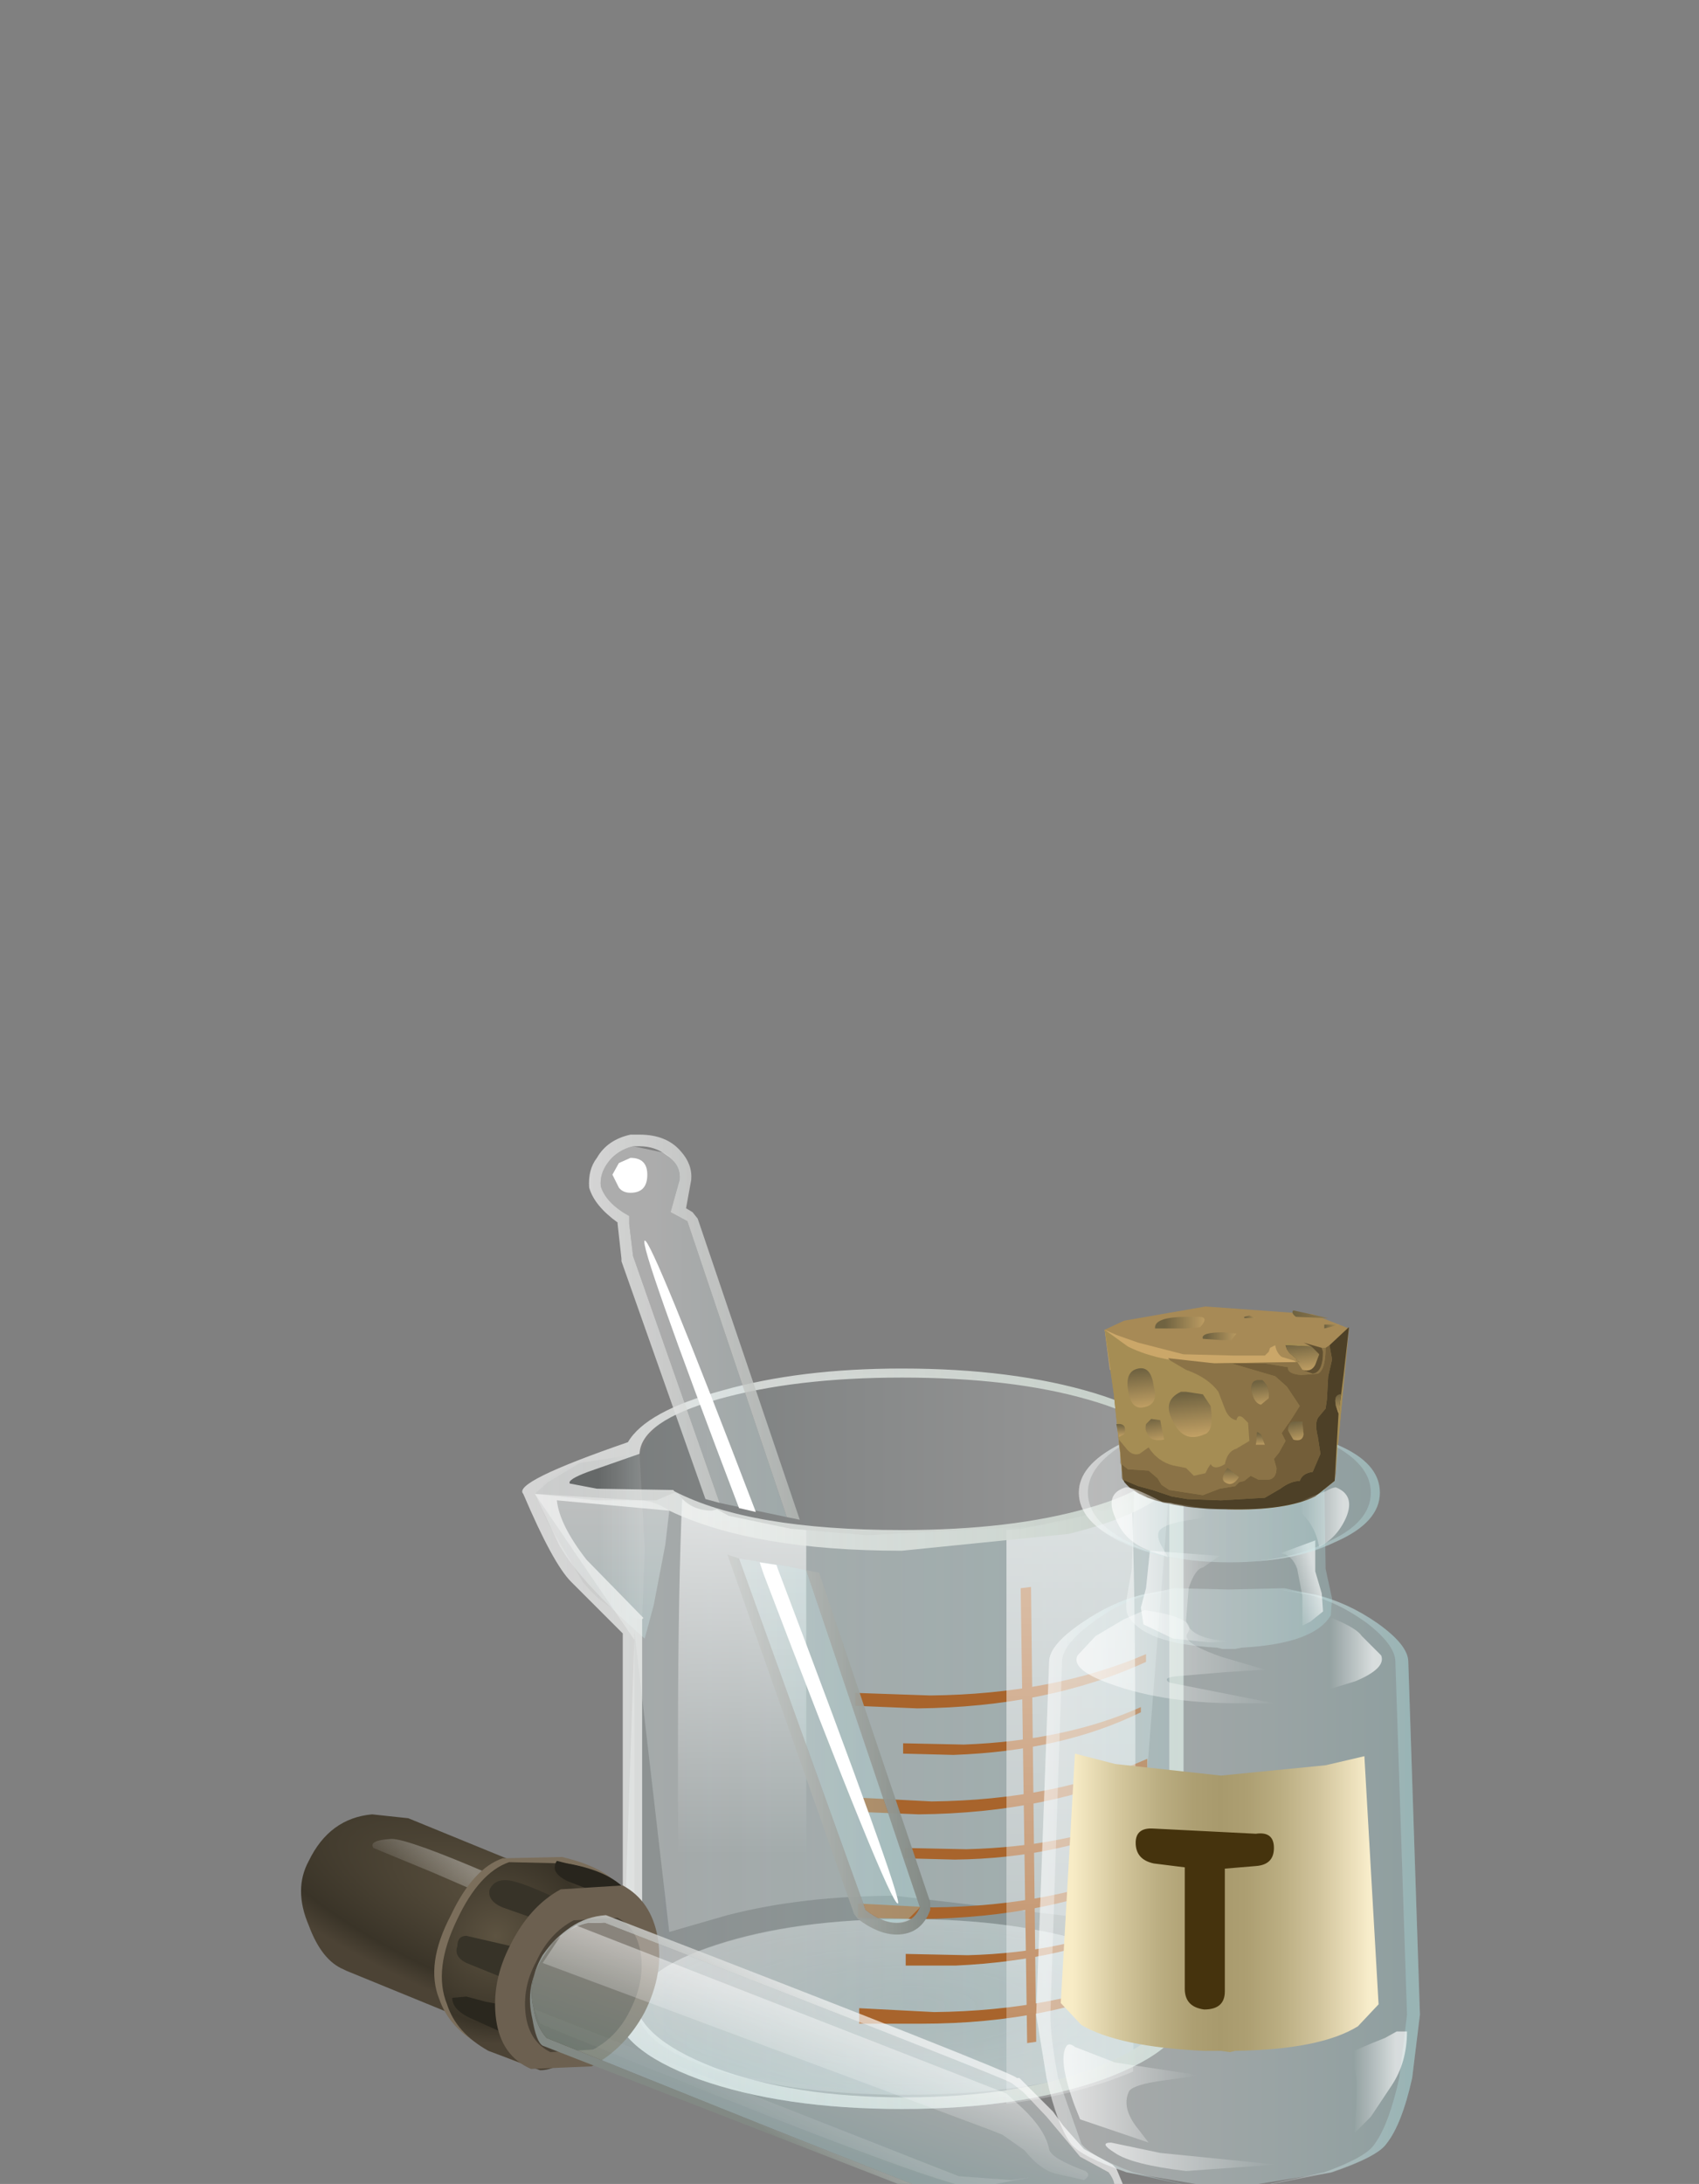 <?xml version="1.0" encoding="UTF-8" standalone="no"?>
<svg xmlns:xlink="http://www.w3.org/1999/xlink" height="84.5px" width="65.75px" xmlns="http://www.w3.org/2000/svg">
  <rect width="100%" height="100%" fill="#808080" stroke="none"/>
  <g transform="matrix(1.0, 0.0, 0.0, 1.0, 0.0, 0.0)">
    <use height="41.8" transform="matrix(1.0, 0.0, 0.0, 1.0, 11.65, 43.9)" width="43.3" xlink:href="#shape0"/>
  </g>
  <defs>
    <g id="shape0" transform="matrix(1.0, 0.0, 0.0, 1.0, -11.65, -43.9)">
      <path d="M24.75 56.25 L24.95 59.95 24.85 62.65 Q23.55 62.45 22.55 61.2 L21.25 59.0 20.7 57.8 21.2 57.35 22.45 56.6 24.75 56.25" fill="url(#gradient0)" fill-rule="evenodd" stroke="none"/>
      <path d="M45.7 76.5 L45.65 78.05 45.35 78.05 45.45 77.65 Q45.45 76.25 42.4 75.25 39.35 74.25 35.05 74.25 30.85 74.25 27.75 75.25 24.75 76.2 24.65 77.6 L23.8 77.6 24.55 76.2 24.55 63.1 25.9 74.75 28.15 74.1 Q31.05 73.35 34.65 73.35 L41.45 74.15 43.9 74.85 45.25 57.6 45.7 76.5" fill="url(#gradient1)" fill-rule="evenodd" stroke="none"/>
      <path d="M45.45 77.65 Q45.45 79.05 42.4 80.1 39.35 81.05 35.05 81.05 30.75 81.05 27.7 80.1 24.65 79.1 24.65 77.65 24.65 76.25 27.7 75.25 30.75 74.25 35.05 74.25 39.35 74.25 42.4 75.25 45.45 76.25 45.45 77.65" fill="url(#gradient2)" fill-rule="evenodd" stroke="none"/>
      <path d="M20.7 57.8 L21.1 57.35 Q21.7 56.85 22.45 56.6 L24.75 56.25 25.55 54.95 Q27.1 53.65 30.7 53.3 34.65 52.95 38.95 53.5 42.75 54.0 44.1 54.75 45.15 55.3 45.55 56.9 L45.7 58.45 45.7 76.5 45.65 78.05 Q44.85 79.2 43.45 79.9 40.4 81.5 35.0 81.15 L27.2 80.15 25.3 79.15 24.55 78.4 24.3 78.05 24.05 77.4 Q23.8 76.7 24.1 76.65 L24.55 76.65 24.55 63.1 Q22.8 61.25 22.0 60.05 L20.7 57.8" fill="url(#gradient3)" fill-rule="evenodd" stroke="none"/>
      <path d="M24.55 63.45 L20.7 57.8 23.05 58.05 25.4 58.05 26.1 57.75 26.25 57.8 Q26.75 58.45 27.55 58.45 L27.75 58.4 28.2 58.65 30.6 59.15 33.55 59.4 40.15 59.05 Q44.1 58.45 45.35 56.4 L45.8 56.4 45.8 76.95 45.95 77.6 Q45.95 79.25 42.7 80.45 39.45 81.6 34.9 81.6 30.3 81.6 27.05 80.45 23.8 79.25 23.8 77.6 23.8 77.25 24.1 76.7 L24.55 63.45" fill="url(#gradient4)" fill-rule="evenodd" stroke="none"/>
      <path d="M39.9 61.4 L40.1 79.0 39.75 79.05 39.5 61.45 39.9 61.4" fill="#a8642c" fill-rule="evenodd" stroke="none"/>
      <path d="M44.35 64.0 L44.35 64.3 Q40.55 66.05 35.5 66.1 L33.1 66.0 33.1 65.5 36.0 65.6 Q40.75 65.55 44.35 64.0" fill="#a8642c" fill-rule="evenodd" stroke="none"/>
      <path d="M44.4 68.05 L44.4 68.4 Q40.6 70.15 35.55 70.2 L33.15 70.1 33.15 69.55 36.05 69.7 Q40.8 69.65 44.4 68.05" fill="#a8642c" fill-rule="evenodd" stroke="none"/>
      <path d="M37.3 67.5 Q41.25 67.35 44.15 66.05 L44.15 66.25 Q41.1 67.75 36.9 67.9 L34.95 67.85 34.95 67.45 37.3 67.5" fill="#a8642c" fill-rule="evenodd" stroke="none"/>
      <path d="M44.45 72.15 L44.45 72.45 Q40.65 74.2 35.6 74.25 L33.2 74.2 33.2 73.65 36.1 73.8 Q40.85 73.75 44.45 72.15" fill="#a8642c" fill-rule="evenodd" stroke="none"/>
      <path d="M44.2 70.4 Q41.05 71.9 36.95 71.95 L35.0 71.9 35.0 71.5 37.4 71.55 Q41.3 71.45 44.2 70.2 L44.2 70.4" fill="#a8642c" fill-rule="evenodd" stroke="none"/>
      <path d="M44.5 76.25 L44.5 76.5 Q40.75 78.3 35.65 78.3 L33.25 78.3 33.25 77.7 36.15 77.85 Q40.85 77.8 44.5 76.25" fill="#a8642c" fill-rule="evenodd" stroke="none"/>
      <path d="M44.25 74.4 Q41.25 75.85 37.0 76.05 L35.05 76.05 35.05 75.6 37.45 75.65 Q41.3 75.55 44.25 74.2 L44.25 74.4" fill="#a8642c" fill-rule="evenodd" stroke="none"/>
      <path d="M26.4 58.0 Q26.85 58.45 27.55 58.45 L27.75 58.4 28.2 58.65 30.6 59.15 31.2 59.2 31.2 81.4 Q28.4 81.05 26.35 80.15 26.1 64.65 26.4 58.0" fill="url(#gradient5)" fill-rule="evenodd" stroke="none"/>
      <path d="M43.8 58.0 Q44.05 64.75 43.85 80.15 41.75 81.05 38.95 81.4 L38.95 59.2 39.55 59.15 41.95 58.65 42.4 58.4 42.6 58.45 Q43.25 58.45 43.8 58.0" fill="url(#gradient6)" fill-rule="evenodd" stroke="none"/>
      <path d="M25.9 58.45 L25.75 59.75 25.3 62.1 24.95 63.4 Q22.45 61.2 21.65 59.8 L20.7 57.8 24.75 58.05 Q25.3 58.05 25.9 58.45" fill="url(#gradient7)" fill-rule="evenodd" stroke="none"/>
      <path d="M24.1 63.2 L22.1 61.2 Q21.4 60.5 20.25 57.8 19.8 57.35 24.3 55.8 25.0 54.6 27.95 53.8 30.95 52.95 34.9 52.95 39.2 52.95 42.35 53.9 45.45 54.85 45.75 56.25 L45.8 56.25 45.8 76.9 45.95 77.6 Q45.95 79.25 42.7 80.45 39.45 81.6 34.9 81.6 30.3 81.6 27.05 80.45 23.8 79.25 23.8 77.6 23.8 77.2 24.1 76.65 L24.1 63.2 M24.9 62.6 L24.85 62.65 24.85 76.3 Q24.55 76.7 24.55 77.2 24.55 78.8 27.65 80.0 30.7 81.15 35.0 81.15 39.35 81.15 42.4 80.0 45.45 78.8 45.45 77.2 L45.25 76.5 45.25 57.6 Q44.2 58.65 41.35 59.35 L34.9 60.0 Q29.15 60.0 25.9 58.45 L21.55 58.05 Q21.65 59.0 22.7 60.35 L24.9 62.6 M26.05 57.65 L26.1 57.7 Q29.0 59.2 34.9 59.2 39.15 59.2 42.1 58.35 45.1 57.5 45.1 56.25 45.1 55.0 42.1 54.15 39.15 53.3 34.9 53.3 30.75 53.3 27.75 54.15 24.8 55.0 24.75 56.25 L22.75 56.95 Q21.95 57.25 22.05 57.4 L23.1 57.6 26.05 57.65" fill="url(#gradient8)" fill-rule="evenodd" stroke="none"/>
      <path d="M26.3 45.65 L25.95 46.9 26.6 47.25 30.45 58.7 27.85 58.15 24.5 48.6 24.35 47.35 24.35 47.05 Q23.45 46.55 23.25 45.9 23.2 45.4 23.55 44.95 23.9 44.5 24.5 44.35 L25.7 44.6 Q26.35 45.0 26.3 45.65" fill="url(#gradient9)" fill-rule="evenodd" stroke="none"/>
      <path d="M30.45 60.6 L31.2 60.75 35.6 73.8 35.15 74.25 Q34.5 74.65 33.5 73.9 L28.6 60.3 30.45 60.6" fill="url(#gradient10)" fill-rule="evenodd" stroke="none"/>
      <path d="M24.4 43.9 L24.75 43.9 Q25.8 43.9 26.35 44.55 26.8 45.05 26.75 45.65 L26.55 46.75 26.8 46.9 27.0 47.15 30.95 58.8 30.45 58.7 26.6 47.25 25.95 46.9 26.3 45.65 Q26.35 45.05 25.8 44.7 25.35 44.35 24.75 44.35 L24.5 44.35 Q23.9 44.5 23.55 44.95 23.2 45.4 23.25 45.9 23.45 46.55 24.35 47.05 L24.35 47.35 24.5 48.6 27.85 58.15 27.3 58.0 24.05 48.8 24.05 48.7 23.9 47.35 23.9 47.3 Q23.0 46.65 22.8 45.95 22.75 45.25 23.1 44.8 23.5 44.1 24.4 43.9" fill="url(#gradient11)" fill-rule="evenodd" stroke="none"/>
      <path d="M28.15 60.15 L28.6 60.3 33.5 73.9 Q34.15 74.4 34.7 74.4 35.35 74.4 35.6 73.8 L31.2 60.75 31.7 60.85 36.0 73.6 36.0 73.9 Q35.65 74.85 34.7 74.85 34.0 74.85 33.2 74.25 L33.05 74.05 28.15 60.15" fill="url(#gradient12)" fill-rule="evenodd" stroke="none"/>
      <path d="M25.05 45.45 Q25.05 46.15 24.4 46.15 24.1 46.15 23.95 45.95 L23.7 45.45 23.95 45.0 24.4 44.8 Q25.05 44.8 25.05 45.45" fill="#ffffff" fill-rule="evenodd" stroke="none"/>
      <path d="M29.25 58.5 L28.6 58.35 Q24.7 48.1 24.95 48.0 25.2 47.9 29.25 58.5" fill="#ffffff" fill-rule="evenodd" stroke="none"/>
      <path d="M30.05 60.55 L30.1 60.7 Q34.95 73.5 34.75 73.65 34.45 73.75 29.55 60.9 L29.4 60.45 30.05 60.55" fill="#ffffff" fill-rule="evenodd" stroke="none"/>
      <path d="M49.7 61.45 L50.9 61.7 Q52.15 62.0 53.3 62.8 54.5 63.65 54.5 64.3 L54.95 77.95 54.65 80.4 Q54.25 82.2 53.65 82.95 53.3 83.45 51.5 84.05 L47.45 84.7 43.6 84.05 Q41.85 83.45 41.45 82.95 40.9 82.2 40.5 80.4 L40.1 77.95 40.6 64.3 Q40.6 63.65 41.85 62.8 43.0 62.0 44.2 61.7 L45.45 61.45 47.55 61.5 49.7 61.45" fill="url(#gradient13)" fill-rule="evenodd" stroke="none"/>
      <path d="M44.2 61.7 L45.55 61.5 44.45 61.7 Q43.3 62.0 42.25 62.8 41.1 63.65 41.1 64.3 L40.65 77.95 Q40.65 78.85 40.95 80.4 L41.85 82.95 Q42.25 83.45 43.85 84.05 L46.15 84.6 43.6 84.05 Q41.85 83.45 41.45 82.95 40.9 82.2 40.5 80.4 L40.1 77.95 40.6 64.3 Q40.6 63.65 41.85 62.8 43.0 62.0 44.2 61.7" fill="url(#gradient14)" fill-rule="evenodd" stroke="none"/>
      <path d="M54.0 64.3 Q54.0 63.65 52.9 62.8 51.8 62.0 50.65 61.7 L49.55 61.5 50.9 61.7 Q52.15 62.0 53.3 62.8 54.5 63.65 54.5 64.3 L54.95 77.95 54.65 80.4 Q54.25 82.2 53.65 82.95 53.3 83.45 51.55 84.05 L48.45 84.65 51.25 84.05 Q52.9 83.45 53.2 82.95 53.75 82.2 54.15 80.4 L54.45 77.95 54.0 64.3" fill="url(#gradient15)" fill-rule="evenodd" stroke="none"/>
      <path d="M43.5 62.65 L44.3 62.3 Q46.4 62.6 45.95 63.2 45.7 63.55 47.25 64.1 L48.95 64.6 47.4 64.7 45.6 64.85 Q44.95 64.9 45.25 65.1 L49.3 65.9 47.85 65.9 Q44.85 65.9 42.7 65.05 41.45 64.55 41.7 64.05 L42.4 63.3 43.5 62.65" fill="url(#gradient16)" fill-rule="evenodd" stroke="none"/>
      <path d="M44.9 83.3 L49.4 83.75 45.9 84.0 Q43.8 83.75 43.15 83.3 42.5 82.9 43.0 82.9 L44.9 83.3" fill="url(#gradient17)" fill-rule="evenodd" stroke="none"/>
      <path d="M51.3 68.3 L52.8 67.95 53.35 77.55 52.55 78.4 Q51.1 79.3 47.8 79.35 L47.6 79.4 47.25 79.35 46.6 79.35 Q43.3 79.2 41.85 78.35 L41.05 77.5 41.6 67.85 43.15 68.25 47.25 68.7 51.3 68.3" fill="url(#gradient18)" fill-rule="evenodd" stroke="none"/>
      <path d="M52.7 63.3 L53.45 64.05 Q53.65 64.55 52.45 65.05 L51.15 65.45 Q51.45 64.7 51.15 63.8 50.85 62.95 50.05 62.5 L50.85 62.3 51.65 62.65 Q52.5 63.0 52.7 63.3" fill="url(#gradient19)" fill-rule="evenodd" stroke="none"/>
      <path d="M41.25 79.2 Q41.35 79.0 41.6 79.2 L43.15 79.8 46.45 80.3 45.0 80.5 Q43.9 80.65 43.7 80.9 43.4 81.5 43.95 82.25 L44.45 82.9 41.8 82.0 41.6 81.5 Q40.95 79.75 41.25 79.2" fill="url(#gradient20)" fill-rule="evenodd" stroke="none"/>
      <path d="M54.05 78.6 L54.45 78.6 Q54.45 79.8 53.85 80.7 L53.05 81.9 52.5 82.45 52.4 82.55 52.45 82.15 52.5 81.2 52.5 80.5 52.45 80.1 52.1 79.95 50.85 79.95 52.4 79.35 53.1 79.05 53.6 78.85 54.05 78.6" fill="url(#gradient21)" fill-rule="evenodd" stroke="none"/>
      <path d="M43.9 57.15 Q43.9 56.7 44.85 56.35 L47.25 56.0 47.55 56.05 47.85 56.0 50.3 56.35 Q51.25 56.7 51.25 57.15 L51.3 60.7 51.55 61.85 51.5 62.5 Q50.85 63.6 48.05 63.75 L47.8 63.8 47.3 63.8 47.1 63.75 Q44.25 63.6 43.65 62.5 43.55 62.3 43.6 61.85 L43.8 60.7 43.9 57.15" fill="url(#gradient22)" fill-rule="evenodd" stroke="none"/>
      <path d="M47.2 60.2 L46.55 60.65 Q46.25 60.7 46.0 61.45 L45.9 62.7 Q46.05 63.45 47.7 63.5 L46.85 63.55 45.4 63.4 44.25 62.85 44.15 62.2 44.35 61.45 44.5 60.0 47.2 60.2" fill="url(#gradient23)" fill-rule="evenodd" stroke="none"/>
      <path d="M50.9 59.6 L50.9 60.8 51.15 61.65 51.2 62.35 50.7 62.75 50.4 62.9 50.4 61.75 50.2 60.7 Q50.0 60.15 49.55 60.1 L50.9 59.6" fill="url(#gradient24)" fill-rule="evenodd" stroke="none"/>
      <path d="M52.2 51.4 L51.65 57.3 50.9 57.9 Q49.75 58.45 47.55 58.4 L44.15 57.8 43.45 57.25 43.1 53.9 42.75 51.45 43.5 51.1 46.65 50.55 50.8 50.85 52.2 51.4" fill="#a78a56" fill-rule="evenodd" stroke="none"/>
      <path d="M42.75 51.45 L43.2 51.65 44.05 51.95 45.8 52.4 47.8 52.45 48.95 52.45 49.1 52.3 49.15 52.15 49.35 52.05 Q49.4 52.35 49.6 52.5 L50.1 52.65 50.4 52.95 49.5 53.55 46.8 53.8 44.1 53.55 42.95 53.0 42.75 51.45" fill="#cba769" fill-rule="evenodd" stroke="none"/>
      <path d="M46.4 50.95 Q46.8 50.95 46.45 51.35 L45.9 51.4 44.7 51.4 Q44.65 50.95 45.95 50.95 L46.4 50.95" fill="url(#gradient25)" fill-rule="evenodd" stroke="none"/>
      <path d="M46.55 51.8 Q46.45 51.55 47.35 51.55 L47.85 51.6 47.65 51.85 47.25 51.85 46.55 51.8" fill="url(#gradient26)" fill-rule="evenodd" stroke="none"/>
      <path d="M48.15 50.95 L48.35 50.9 48.6 51.0 48.15 51.0 48.15 50.95" fill="url(#gradient27)" fill-rule="evenodd" stroke="none"/>
      <path d="M50.15 50.95 Q49.95 50.8 50.05 50.7 L51.4 51.0 51.3 51.0 50.15 50.95" fill="url(#gradient28)" fill-rule="evenodd" stroke="none"/>
      <path d="M51.25 51.4 L51.25 51.25 51.85 51.25 51.25 51.4" fill="url(#gradient29)" fill-rule="evenodd" stroke="none"/>
      <path d="M43.45 57.25 L43.1 53.9 42.75 51.45 43.65 52.1 Q44.95 52.75 47.0 52.75 L50.3 52.7 49.95 52.4 Q49.65 52.1 49.8 51.95 L51.25 52.15 Q51.95 51.95 52.2 51.35 L52.2 51.4 51.65 57.3 50.9 57.9 Q49.75 58.45 47.55 58.4 L44.15 57.8 43.45 57.25" fill="#a58d54" fill-rule="evenodd" stroke="none"/>
      <path d="M47.5 56.8 Q47.2 57.2 47.4 57.35 47.7 57.55 47.95 57.15 L47.7 56.95 47.5 56.8 M48.6 55.9 L48.95 55.9 48.8 55.5 48.65 55.4 48.6 55.9 M48.65 53.4 Q48.35 53.45 48.45 53.9 48.55 54.3 48.8 54.35 L49.1 54.1 Q49.15 53.65 48.85 53.4 L48.65 53.4 M44.8 57.2 L44.45 56.9 43.65 56.85 43.4 56.65 43.3 55.7 43.55 56.0 Q43.8 56.35 44.1 56.25 L44.45 56.0 Q44.8 56.55 45.4 56.7 L45.9 56.8 46.2 57.1 46.65 57.0 46.75 56.8 46.85 56.65 Q47.0 56.9 47.4 56.65 47.5 56.15 47.85 56.05 L48.35 55.75 48.3 55.05 48.1 54.85 Q47.9 54.7 47.85 54.95 47.55 54.9 47.4 54.5 L47.15 53.85 Q46.75 53.3 45.9 53.0 L45.3 52.65 45.2 52.55 47.0 52.75 50.2 52.7 50.4 53.0 50.8 53.15 Q51.2 53.1 51.2 52.3 L51.15 52.15 51.3 52.15 Q51.3 53.0 51.0 53.15 L50.35 53.2 Q49.8 53.15 49.85 52.9 L48.95 52.75 47.65 52.75 49.35 53.25 49.8 53.65 50.3 54.4 49.95 54.95 49.6 55.45 49.75 55.75 49.5 56.2 49.3 56.45 49.4 56.8 Q49.4 57.2 49.1 57.25 L48.7 57.25 48.4 57.1 48.15 57.3 47.95 57.35 47.8 57.5 47.2 57.6 46.55 57.85 45.25 57.65 44.95 57.45 44.8 57.2" fill="#8b7347" fill-rule="evenodd" stroke="none"/>
      <path d="M51.05 52.4 L50.75 52.1 50.45 51.95 51.15 52.15 51.2 52.3 Q51.2 53.1 50.8 53.15 L50.4 53.0 Q50.75 53.1 50.9 52.8 L51.05 52.4" fill="#615031" fill-rule="evenodd" stroke="none"/>
      <path d="M49.85 55.35 L50.05 55.7 Q50.4 55.8 50.45 55.5 L50.4 55.0 50.1 55.0 Q49.85 55.0 49.85 55.35 M43.45 57.25 L43.4 56.65 43.65 56.85 44.45 56.9 44.8 57.2 44.95 57.45 45.25 57.65 46.55 57.85 47.2 57.6 47.8 57.5 47.95 57.35 48.15 57.3 48.4 57.1 48.7 57.25 49.1 57.25 Q49.4 57.2 49.4 56.8 L49.3 56.45 49.5 56.2 49.75 55.75 49.6 55.45 49.95 54.95 50.3 54.4 49.8 53.65 49.35 53.25 47.65 52.75 48.95 52.75 49.85 52.9 Q49.8 53.15 50.35 53.2 L51.0 53.15 Q51.3 53.0 51.3 52.15 L51.45 52.05 51.55 52.6 51.4 53.25 51.35 54.15 51.3 54.5 51.05 54.8 Q50.85 55.0 51.0 55.6 L51.1 56.25 50.8 56.95 Q50.4 57.0 50.3 57.3 49.95 57.3 49.55 57.6 L48.95 57.95 47.25 58.05 45.95 58.0 45.35 57.9 44.6 57.65 44.05 57.5 43.45 57.25" fill="#735e39" fill-rule="evenodd" stroke="none"/>
      <path d="M52.2 51.35 L52.2 51.4 52.0 53.15 51.9 53.95 Q51.6 53.95 51.7 54.4 L51.8 54.7 51.65 57.3 50.9 57.9 Q49.75 58.45 47.55 58.4 44.15 58.35 43.45 57.25 L44.05 57.5 44.6 57.65 45.35 57.9 45.95 58.0 47.25 58.05 48.95 57.95 49.55 57.6 Q49.95 57.3 50.3 57.3 50.4 57.0 50.8 56.95 L51.1 56.25 51.0 55.6 Q50.85 55.0 51.05 54.8 L51.3 54.5 51.35 54.15 51.4 53.25 51.55 52.6 51.45 52.05 52.2 51.35" fill="#4d4027" fill-rule="evenodd" stroke="none"/>
      <path d="M44.25 54.45 Q43.75 54.55 43.65 53.75 43.55 53.05 44.05 52.95 44.55 52.85 44.65 53.65 44.85 54.35 44.25 54.45" fill="url(#gradient30)" fill-rule="evenodd" stroke="none"/>
      <path d="M46.6 55.5 Q45.8 55.85 45.4 55.0 44.95 54.2 45.7 53.85 L45.9 53.85 46.55 53.95 46.85 54.4 Q47.0 55.4 46.6 55.5" fill="url(#gradient31)" fill-rule="evenodd" stroke="none"/>
      <path d="M44.4 55.45 Q44.3 55.35 44.35 55.1 L44.55 54.9 44.9 54.95 45.05 55.7 Q44.5 55.8 44.4 55.45" fill="url(#gradient32)" fill-rule="evenodd" stroke="none"/>
      <path d="M43.2 55.1 Q43.65 55.05 43.5 55.5 L43.3 55.6 43.2 55.1" fill="url(#gradient33)" fill-rule="evenodd" stroke="none"/>
      <path d="M48.8 54.35 Q48.55 54.3 48.45 53.9 48.35 53.45 48.65 53.4 L48.85 53.4 Q49.15 53.65 49.1 54.1 L48.8 54.35" fill="#705c39" fill-rule="evenodd" stroke="none"/>
      <path d="M48.8 54.35 Q48.55 54.3 48.45 53.9 48.35 53.45 48.65 53.4 L48.85 53.4 Q49.15 53.65 49.1 54.1 L48.8 54.35" fill="url(#gradient34)" fill-rule="evenodd" stroke="none"/>
      <path d="M48.8 55.5 L48.95 55.9 48.6 55.9 48.65 55.4 48.8 55.5" fill="#705c39" fill-rule="evenodd" stroke="none"/>
      <path d="M48.8 55.5 L48.95 55.9 48.6 55.9 48.65 55.4 48.8 55.5" fill="url(#gradient35)" fill-rule="evenodd" stroke="none"/>
      <path d="M47.7 56.95 L47.95 57.15 Q47.7 57.55 47.4 57.35 47.2 57.2 47.5 56.8 L47.7 56.95" fill="#705c39" fill-rule="evenodd" stroke="none"/>
      <path d="M47.7 56.95 L47.95 57.15 Q47.7 57.55 47.4 57.35 47.2 57.2 47.5 56.8 L47.7 56.95" fill="url(#gradient36)" fill-rule="evenodd" stroke="none"/>
      <path d="M50.1 55.0 L50.4 55.0 50.45 55.5 Q50.4 55.8 50.05 55.7 L49.85 55.35 Q49.85 55.0 50.1 55.0" fill="#615031" fill-rule="evenodd" stroke="none"/>
      <path d="M50.1 55.0 L50.4 55.0 50.45 55.5 Q50.4 55.8 50.05 55.7 L49.85 55.35 Q49.85 55.0 50.1 55.0" fill="url(#gradient37)" fill-rule="evenodd" stroke="none"/>
      <path d="M51.7 54.4 Q51.6 53.95 51.9 53.95 L51.8 54.7 51.7 54.4" fill="#4d4027" fill-rule="evenodd" stroke="none"/>
      <path d="M51.7 54.4 Q51.6 53.95 51.9 53.95 L51.8 54.7 51.7 54.4" fill="url(#gradient38)" fill-rule="evenodd" stroke="none"/>
      <path d="M51.05 52.4 L50.9 52.8 Q50.75 53.1 50.4 53.0 L50.2 52.7 50.3 52.7 50.2 52.65 50.15 52.6 50.2 52.6 49.9 52.35 49.8 52.2 49.75 52.05 50.75 52.1 51.05 52.4" fill="#615031" fill-rule="evenodd" stroke="none"/>
      <path d="M51.05 52.4 L50.9 52.8 Q50.75 53.1 50.4 53.0 L50.2 52.7 50.3 52.7 50.2 52.65 50.15 52.6 50.2 52.6 49.9 52.35 49.8 52.2 49.75 52.05 50.75 52.1 51.05 52.4" fill="url(#gradient39)" fill-rule="evenodd" stroke="none"/>
      <path d="M43.3 55.9 L43.35 56.2 43.35 56.6 43.4 56.7 43.4 57.2 43.45 57.25 43.5 57.3 43.5 57.35 43.75 57.6 43.8 57.6 43.95 57.7 44.1 57.8 44.15 57.8 44.35 57.9 44.4 57.95 44.6 58.0 44.7 58.05 44.95 58.1 45.0 58.15 45.3 58.15 45.45 58.2 45.75 58.25 45.9 58.3 46.2 58.35 46.35 58.35 46.8 58.4 47.55 58.4 Q49.75 58.45 50.9 57.9 L51.65 57.3 51.7 57.0 51.75 55.9 Q53.4 56.6 53.4 57.75 53.4 58.9 51.7 59.65 49.95 60.45 47.6 60.45 45.15 60.45 43.45 59.65 41.75 58.9 41.75 57.75 41.75 56.7 43.3 55.9" fill="url(#gradient40)" fill-rule="evenodd" stroke="none"/>
      <path d="M51.75 56.0 L51.75 55.9 Q53.4 56.6 53.4 57.75 53.4 58.9 51.7 59.65 50.4 60.3 48.65 60.4 50.2 60.25 51.4 59.65 53.05 58.9 53.05 57.75 53.05 56.75 51.75 56.0" fill="url(#gradient41)" fill-rule="evenodd" stroke="none"/>
      <path d="M43.3 55.9 L43.3 56.0 Q42.1 56.8 42.1 57.75 42.1 58.85 43.65 59.65 44.55 60.15 45.8 60.35 44.4 60.15 43.35 59.65 41.75 58.85 41.75 57.75 41.75 56.7 43.3 55.9" fill="url(#gradient42)" fill-rule="evenodd" stroke="none"/>
      <path d="M46.9 58.4 L46.95 58.65 45.8 58.85 Q45.0 59.0 44.85 59.25 44.75 59.5 45.0 59.9 L45.2 60.25 44.5 60.0 Q43.5 59.65 43.15 58.7 42.75 57.8 43.55 57.55 43.8 57.5 44.95 58.1 L46.9 58.4" fill="url(#gradient43)" fill-rule="evenodd" stroke="none"/>
      <path d="M51.7 57.55 Q52.45 57.85 52.1 58.7 51.75 59.5 51.05 59.85 50.85 58.75 49.9 58.2 L50.25 58.1 51.3 57.7 Q51.55 57.55 51.7 57.55" fill="url(#gradient44)" fill-rule="evenodd" stroke="none"/>
      <path d="M49.3 71.5 Q49.3 72.15 48.6 72.2 L47.4 72.3 47.4 77.05 Q47.4 77.75 46.6 77.75 45.85 77.65 45.85 76.95 L45.85 72.25 44.65 72.1 Q43.95 71.95 43.95 71.3 43.95 70.7 44.65 70.75 L48.6 70.95 Q49.3 70.85 49.3 71.5" fill="#45330d" fill-rule="evenodd" stroke="none"/>
      <path d="M22.4 73.05 L23.15 74.0 Q23.75 75.25 22.95 76.9 22.35 78.25 21.15 78.7 L20.0 78.95 13.4 76.25 13.3 76.2 Q12.45 75.85 11.95 74.5 11.35 73.1 11.95 72.0 12.75 70.35 14.4 70.2 L15.8 70.35 22.4 73.05" fill="url(#gradient45)" fill-rule="evenodd" stroke="none"/>
      <path d="M19.05 72.55 L18.55 73.2 18.25 73.1 16.75 72.45 14.45 71.5 Q14.25 71.2 15.15 71.15 15.8 71.15 19.05 72.55" fill="url(#gradient46)" fill-rule="evenodd" stroke="none"/>
      <path d="M17.45 74.1 Q18.3 72.3 19.45 71.9 L21.75 71.85 Q24.95 72.6 24.3 74.9 L22.25 78.65 Q21.6 79.95 20.65 79.95 20.1 79.9 18.65 79.15 17.4 78.5 17.0 77.35 16.45 76.0 17.45 74.1" fill="#7b6e5b" fill-rule="evenodd" stroke="none"/>
      <path d="M17.7 74.25 Q18.55 72.45 19.7 72.05 L21.95 72.1 Q25.15 72.75 24.5 75.1 L22.5 78.8 Q21.85 80.1 20.9 80.1 L18.9 79.35 Q17.65 78.65 17.3 77.55 16.75 76.2 17.7 74.25" fill="url(#gradient47)" fill-rule="evenodd" stroke="none"/>
      <path d="M19.35 78.6 L18.35 78.15 Q17.5 77.8 17.5 77.3 L18.05 77.25 18.8 77.45 19.6 77.6 19.95 78.85 19.65 78.8 19.35 78.6" fill="#2a271e" fill-rule="evenodd" stroke="none"/>
      <path d="M18.05 75.95 Q17.55 75.7 17.7 75.3 17.7 74.9 18.05 74.9 L20.0 75.35 19.9 76.7 18.05 75.95" fill="#373328" fill-rule="evenodd" stroke="none"/>
      <path d="M21.85 73.6 L21.15 74.4 19.45 73.8 Q18.85 73.55 18.95 73.1 19.15 72.7 19.65 72.75 20.2 72.8 21.85 73.6" fill="#373328" fill-rule="evenodd" stroke="none"/>
      <path d="M21.95 72.1 Q23.4 72.35 24.1 73.0 L23.7 73.45 22.0 72.8 Q21.25 72.45 21.55 72.0 L21.95 72.1" fill="#28251d" fill-rule="evenodd" stroke="none"/>
      <path d="M19.75 75.25 Q20.5 73.75 21.7 73.1 L24.1 72.95 Q25.2 73.55 25.45 74.95 25.7 76.35 24.95 77.85 24.2 79.25 22.9 79.95 L20.55 80.05 Q19.4 79.55 19.2 78.15 19.0 76.7 19.75 75.25" fill="#6c6050" fill-rule="evenodd" stroke="none"/>
      <path d="M20.75 75.9 Q21.25 74.8 22.2 74.3 L23.9 74.2 Q24.65 74.6 24.8 75.6 24.95 76.65 24.4 77.75 23.9 78.8 22.95 79.3 L21.3 79.4 Q20.5 79.0 20.35 78.0 20.2 76.9 20.75 75.9" fill="#4a4236" fill-rule="evenodd" stroke="none"/>
      <path d="M39.6 80.95 L40.5 81.9 41.8 83.45 42.9 84.05 Q43.2 84.45 43.1 84.7 L43.25 84.75 43.2 84.95 42.5 85.35 41.25 85.0 39.3 85.25 37.95 85.35 37.4 85.25 Q37.1 85.3 21.15 78.85 20.75 78.4 20.65 77.7 20.4 76.7 21.0 75.65 22.0 74.15 23.4 74.4 39.0 80.45 39.15 80.6 L39.6 80.95" fill="url(#gradient48)" fill-rule="evenodd" stroke="none"/>
      <path d="M39.35 80.4 L39.45 80.4 40.75 81.7 41.15 82.25 41.95 83.15 43.05 83.75 43.2 83.9 43.45 84.5 43.5 84.85 43.45 85.05 42.65 85.7 42.6 85.7 42.4 85.65 41.25 85.3 40.35 85.4 39.35 85.55 37.55 85.6 37.45 85.55 21.0 79.15 Q20.75 79.0 20.6 78.1 20.3 76.85 21.0 75.75 21.95 74.2 23.45 74.1 39.25 80.2 39.35 80.4 M40.5 81.9 L39.6 80.95 39.15 80.6 Q39.0 80.45 23.4 74.4 L22.75 74.4 Q21.8 74.6 21.0 75.65 20.4 76.7 20.65 77.7 20.75 78.4 21.15 78.85 37.1 85.3 37.4 85.25 L37.95 85.35 39.3 85.25 40.3 85.1 41.25 85.0 42.5 85.35 43.2 84.95 43.25 84.75 43.1 84.7 Q43.2 84.45 42.9 84.05 L41.8 83.45 40.5 81.9" fill="url(#gradient49)" fill-rule="evenodd" stroke="none"/>
      <path d="M38.95 81.0 L39.55 81.55 Q40.45 82.4 40.6 83.15 40.65 83.5 42.0 84.0 42.25 84.15 41.95 84.35 L40.85 84.1 Q40.25 83.95 39.65 83.2 L38.8 82.6 38.3 82.4 21.0 75.95 21.7 74.9 22.3 74.5 38.95 81.0" fill="url(#gradient50)" fill-rule="evenodd" stroke="none"/>
      <path d="M37.75 84.65 Q36.45 84.7 20.9 78.3 L20.7 77.75 37.1 84.2 39.15 84.35 39.85 84.25 37.75 84.65" fill="url(#gradient51)" fill-rule="evenodd" stroke="none"/>
    </g>
    <linearGradient gradientTransform="matrix(0.003, 0.0, 0.0, -0.003, 22.8, 59.45)" gradientUnits="userSpaceOnUse" id="gradient0" spreadMethod="pad" x1="-819.2" x2="819.2">
      <stop offset="0.569" stop-color="#000000" stop-opacity="0.2"/>
      <stop offset="1.0" stop-color="#ffffff" stop-opacity="0.2"/>
    </linearGradient>
    <linearGradient gradientTransform="matrix(0.013, 0.0, 0.0, -0.013, 34.75, 67.8)" gradientUnits="userSpaceOnUse" id="gradient1" spreadMethod="pad" x1="-819.2" x2="819.2">
      <stop offset="0.325" stop-color="#000000" stop-opacity="0.349"/>
      <stop offset="0.894" stop-color="#000000" stop-opacity="0.349"/>
    </linearGradient>
    <radialGradient cx="0" cy="0" gradientTransform="matrix(0.013, 0.0, 0.0, -0.004, 35.05, 77.65)" gradientUnits="userSpaceOnUse" id="gradient2" r="819.2" spreadMethod="pad">
      <stop offset="0.0" stop-color="#c7ebed" stop-opacity="0.227"/>
      <stop offset="1.0" stop-color="#ffffff" stop-opacity="0.298"/>
    </radialGradient>
    <linearGradient gradientTransform="matrix(0.013, 0.0, 0.0, -0.013, 34.7, 67.2)" gradientUnits="userSpaceOnUse" id="gradient3" spreadMethod="pad" x1="-819.2" x2="819.2">
      <stop offset="0.0" stop-color="#627475" stop-opacity="0.2"/>
      <stop offset="1.0" stop-color="#ffffff" stop-opacity="0.2"/>
    </linearGradient>
    <linearGradient gradientTransform="matrix(0.015, 0.0, 0.0, -0.015, 33.35, 69.0)" gradientUnits="userSpaceOnUse" id="gradient4" spreadMethod="pad" x1="-819.2" x2="819.2">
      <stop offset="0.0" stop-color="#ffffff" stop-opacity="0.349"/>
      <stop offset="1.0" stop-color="#abd9db" stop-opacity="0.349"/>
    </linearGradient>
    <linearGradient gradientTransform="matrix(0.0, 0.008, 0.008, 0.0, 28.7, 65.2)" gradientUnits="userSpaceOnUse" id="gradient5" spreadMethod="pad" x1="-819.2" x2="819.2">
      <stop offset="0.0" stop-color="#ffffff" stop-opacity="0.639"/>
      <stop offset="1.0" stop-color="#ffffff" stop-opacity="0.0"/>
    </linearGradient>
    <linearGradient gradientTransform="matrix(0.0, 0.023, 0.023, 0.0, 41.45, 76.25)" gradientUnits="userSpaceOnUse" id="gradient6" spreadMethod="pad" x1="-819.2" x2="819.2">
      <stop offset="0.0" stop-color="#ffffff" stop-opacity="0.639"/>
      <stop offset="1.0" stop-color="#ffffff" stop-opacity="0.0"/>
    </linearGradient>
    <linearGradient gradientTransform="matrix(0.0, 0.005, 0.005, 0.0, 23.3, 62.15)" gradientUnits="userSpaceOnUse" id="gradient7" spreadMethod="pad" x1="-819.2" x2="819.2">
      <stop offset="0.0" stop-color="#ffffff" stop-opacity="0.349"/>
      <stop offset="1.0" stop-color="#abd9db" stop-opacity="0.349"/>
    </linearGradient>
    <linearGradient gradientTransform="matrix(0.016, 0.0, 0.0, -0.016, 33.1, 67.3)" gradientUnits="userSpaceOnUse" id="gradient8" spreadMethod="pad" x1="-819.2" x2="819.2">
      <stop offset="0.0" stop-color="#ffffff" stop-opacity="0.659"/>
      <stop offset="1.0" stop-color="#c3cec6"/>
    </linearGradient>
    <linearGradient gradientTransform="matrix(0.006, 0.0, 0.0, -0.006, 30.15, 51.5)" gradientUnits="userSpaceOnUse" id="gradient9" spreadMethod="pad" x1="-819.2" x2="819.2">
      <stop offset="0.0" stop-color="#ffffff" stop-opacity="0.349"/>
      <stop offset="1.0" stop-color="#abd9db" stop-opacity="0.349"/>
    </linearGradient>
    <linearGradient gradientTransform="matrix(0.006, 0.0, 0.0, -0.006, 30.15, 67.35)" gradientUnits="userSpaceOnUse" id="gradient10" spreadMethod="pad" x1="-819.2" x2="819.2">
      <stop offset="0.0" stop-color="#ffffff" stop-opacity="0.349"/>
      <stop offset="1.0" stop-color="#abd9db" stop-opacity="0.349"/>
    </linearGradient>
    <linearGradient gradientTransform="matrix(0.008, 0.0, 0.0, -0.008, 29.45, 51.3)" gradientUnits="userSpaceOnUse" id="gradient11" spreadMethod="pad" x1="-819.2" x2="819.2">
      <stop offset="0.0" stop-color="#ffffff" stop-opacity="0.659"/>
      <stop offset="1.0" stop-color="#828984"/>
    </linearGradient>
    <linearGradient gradientTransform="matrix(0.008, 0.0, 0.0, -0.008, 29.45, 67.5)" gradientUnits="userSpaceOnUse" id="gradient12" spreadMethod="pad" x1="-819.2" x2="819.2">
      <stop offset="0.0" stop-color="#ffffff" stop-opacity="0.659"/>
      <stop offset="1.0" stop-color="#828984"/>
    </linearGradient>
    <linearGradient gradientTransform="matrix(0.009, 0.0, 0.0, -0.009, 47.4, 73.05)" gradientUnits="userSpaceOnUse" id="gradient13" spreadMethod="pad" x1="-819.2" x2="819.2">
      <stop offset="0.0" stop-color="#ffffff" stop-opacity="0.349"/>
      <stop offset="1.0" stop-color="#abd9db" stop-opacity="0.349"/>
    </linearGradient>
    <linearGradient gradientTransform="matrix(0.004, 0.0, 0.0, -0.004, 43.8, 73.05)" gradientUnits="userSpaceOnUse" id="gradient14" spreadMethod="pad" x1="-819.2" x2="819.2">
      <stop offset="0.0" stop-color="#ffffff" stop-opacity="0.349"/>
      <stop offset="1.0" stop-color="#abd9db" stop-opacity="0.349"/>
    </linearGradient>
    <linearGradient gradientTransform="matrix(0.004, 0.0, 0.0, -0.004, 51.3, 73.05)" gradientUnits="userSpaceOnUse" id="gradient15" spreadMethod="pad" x1="-819.2" x2="819.2">
      <stop offset="0.0" stop-color="#ffffff" stop-opacity="0.349"/>
      <stop offset="1.0" stop-color="#abd9db" stop-opacity="0.349"/>
    </linearGradient>
    <linearGradient gradientTransform="matrix(0.005, 0.0, 0.0, -0.005, 45.45, 64.1)" gradientUnits="userSpaceOnUse" id="gradient16" spreadMethod="pad" x1="-819.2" x2="819.2">
      <stop offset="0.0" stop-color="#ffffff" stop-opacity="0.639"/>
      <stop offset="1.0" stop-color="#ffffff" stop-opacity="0.0"/>
    </linearGradient>
    <linearGradient gradientTransform="matrix(0.004, 0.0, 0.0, -0.004, 46.1, 83.45)" gradientUnits="userSpaceOnUse" id="gradient17" spreadMethod="pad" x1="-819.2" x2="819.2">
      <stop offset="0.0" stop-color="#ffffff" stop-opacity="0.639"/>
      <stop offset="1.0" stop-color="#ffffff" stop-opacity="0.0"/>
    </linearGradient>
    <linearGradient gradientTransform="matrix(0.007, 0.0, 0.0, -0.007, 47.25, 73.65)" gradientUnits="userSpaceOnUse" id="gradient18" spreadMethod="pad" x1="-819.2" x2="819.2">
      <stop offset="0.0" stop-color="#f8ecc6"/>
      <stop offset="0.02" stop-color="#f3e7c1"/>
      <stop offset="0.161" stop-color="#d3c69c"/>
      <stop offset="0.29" stop-color="#bbae82"/>
      <stop offset="0.408" stop-color="#ad9f72"/>
      <stop offset="0.498" stop-color="#a89a6d"/>
      <stop offset="0.588" stop-color="#ad9f72"/>
      <stop offset="0.698" stop-color="#baad81"/>
      <stop offset="0.824" stop-color="#d0c39b"/>
      <stop offset="0.957" stop-color="#eee2be"/>
      <stop offset="1.0" stop-color="#f8edcb"/>
    </linearGradient>
    <linearGradient gradientTransform="matrix(-0.001, 0.0, 0.0, 0.001, 52.3, 63.9)" gradientUnits="userSpaceOnUse" id="gradient19" spreadMethod="pad" x1="-819.2" x2="819.2">
      <stop offset="0.0" stop-color="#ffffff" stop-opacity="0.639"/>
      <stop offset="1.0" stop-color="#ffffff" stop-opacity="0.0"/>
    </linearGradient>
    <linearGradient gradientTransform="matrix(0.003, 0.0, 0.0, -0.003, 43.85, 81.0)" gradientUnits="userSpaceOnUse" id="gradient20" spreadMethod="pad" x1="-819.2" x2="819.2">
      <stop offset="0.0" stop-color="#ffffff" stop-opacity="0.639"/>
      <stop offset="1.0" stop-color="#ffffff" stop-opacity="0.0"/>
    </linearGradient>
    <linearGradient gradientTransform="matrix(-0.001, 0.0, 0.0, 0.001, 53.2, 80.8)" gradientUnits="userSpaceOnUse" id="gradient21" spreadMethod="pad" x1="-819.2" x2="819.2">
      <stop offset="0.0" stop-color="#ffffff" stop-opacity="0.639"/>
      <stop offset="1.0" stop-color="#ffffff" stop-opacity="0.0"/>
    </linearGradient>
    <linearGradient gradientTransform="matrix(0.005, 0.0, 0.0, -0.005, 47.5, 59.9)" gradientUnits="userSpaceOnUse" id="gradient22" spreadMethod="pad" x1="-819.2" x2="819.2">
      <stop offset="0.0" stop-color="#ffffff" stop-opacity="0.349"/>
      <stop offset="1.0" stop-color="#abd9db" stop-opacity="0.349"/>
    </linearGradient>
    <linearGradient gradientTransform="matrix(0.002, 0.0, 0.0, -0.002, 45.9, 61.8)" gradientUnits="userSpaceOnUse" id="gradient23" spreadMethod="pad" x1="-819.2" x2="819.2">
      <stop offset="0.0" stop-color="#ffffff" stop-opacity="0.639"/>
      <stop offset="1.0" stop-color="#ffffff" stop-opacity="0.0"/>
    </linearGradient>
    <linearGradient gradientTransform="matrix(-7.0E-4, 2.0E-4, 2.0E-4, 7.0E-4, 50.4, 61.3)" gradientUnits="userSpaceOnUse" id="gradient24" spreadMethod="pad" x1="-819.2" x2="819.2">
      <stop offset="0.0" stop-color="#ffffff" stop-opacity="0.639"/>
      <stop offset="1.0" stop-color="#ffffff" stop-opacity="0.0"/>
    </linearGradient>
    <linearGradient gradientTransform="matrix(-0.001, 0.0, 0.0, 0.001, 45.9, 51.2)" gradientUnits="userSpaceOnUse" id="gradient25" spreadMethod="pad" x1="-819.2" x2="819.2">
      <stop offset="0.0" stop-color="#c1a064"/>
      <stop offset="1.0" stop-color="#706341"/>
    </linearGradient>
    <linearGradient gradientTransform="matrix(-8.0E-4, 0.0, 0.0, 8.0E-4, 47.35, 51.7)" gradientUnits="userSpaceOnUse" id="gradient26" spreadMethod="pad" x1="-819.2" x2="819.2">
      <stop offset="0.0" stop-color="#c1a064"/>
      <stop offset="1.0" stop-color="#706341"/>
    </linearGradient>
    <linearGradient gradientTransform="matrix(-3.0E-4, 0.0, 0.0, 3.0E-4, 48.45, 50.95)" gradientUnits="userSpaceOnUse" id="gradient27" spreadMethod="pad" x1="-819.2" x2="819.2">
      <stop offset="0.0" stop-color="#c1a064"/>
      <stop offset="1.0" stop-color="#706341"/>
    </linearGradient>
    <linearGradient gradientTransform="matrix(-0.002, 0.0, 0.0, 0.002, 51.75, 50.9)" gradientUnits="userSpaceOnUse" id="gradient28" spreadMethod="pad" x1="-819.2" x2="819.2">
      <stop offset="0.0" stop-color="#c1a064"/>
      <stop offset="1.0" stop-color="#706341"/>
    </linearGradient>
    <linearGradient gradientTransform="matrix(-4.0E-4, 0.0, 0.0, 4.0E-4, 51.6, 51.35)" gradientUnits="userSpaceOnUse" id="gradient29" spreadMethod="pad" x1="-819.2" x2="819.2">
      <stop offset="0.0" stop-color="#c1a064"/>
      <stop offset="1.0" stop-color="#706341"/>
    </linearGradient>
    <linearGradient gradientTransform="matrix(-1.0E-4, -9.0E-4, -9.0E-4, 1.0E-4, 44.15, 53.75)" gradientUnits="userSpaceOnUse" id="gradient30" spreadMethod="pad" x1="-819.2" x2="819.2">
      <stop offset="0.0" stop-color="#c1a064"/>
      <stop offset="1.0" stop-color="#706341"/>
    </linearGradient>
    <linearGradient gradientTransform="matrix(-1.0E-4, -0.001, -0.001, 1.0E-4, 46.1, 54.75)" gradientUnits="userSpaceOnUse" id="gradient31" spreadMethod="pad" x1="-819.2" x2="819.2">
      <stop offset="0.0" stop-color="#c1a064"/>
      <stop offset="1.0" stop-color="#706341"/>
    </linearGradient>
    <linearGradient gradientTransform="matrix(-1.0E-4, -6.0E-4, -6.0E-4, 1.0E-4, 44.7, 55.35)" gradientUnits="userSpaceOnUse" id="gradient32" spreadMethod="pad" x1="-819.2" x2="819.2">
      <stop offset="0.0" stop-color="#c1a064"/>
      <stop offset="1.0" stop-color="#706341"/>
    </linearGradient>
    <linearGradient gradientTransform="matrix(0.0, -3.0E-4, -3.0E-4, 0.0, 43.4, 55.35)" gradientUnits="userSpaceOnUse" id="gradient33" spreadMethod="pad" x1="-819.2" x2="819.2">
      <stop offset="0.0" stop-color="#c1a064"/>
      <stop offset="1.0" stop-color="#706341"/>
    </linearGradient>
    <linearGradient gradientTransform="matrix(-1.0E-4, -6.0E-4, -6.0E-4, 1.0E-4, 48.8, 53.95)" gradientUnits="userSpaceOnUse" id="gradient34" spreadMethod="pad" x1="-819.2" x2="819.2">
      <stop offset="0.0" stop-color="#c1a064"/>
      <stop offset="1.0" stop-color="#706341"/>
    </linearGradient>
    <linearGradient gradientTransform="matrix(0.0, -3.0E-4, -3.0E-4, 0.0, 48.75, 55.7)" gradientUnits="userSpaceOnUse" id="gradient35" spreadMethod="pad" x1="-819.2" x2="819.2">
      <stop offset="0.0" stop-color="#c1a064"/>
      <stop offset="1.0" stop-color="#706341"/>
    </linearGradient>
    <linearGradient gradientTransform="matrix(0.0, -4.0E-4, -4.0E-4, 0.0, 47.65, 57.1)" gradientUnits="userSpaceOnUse" id="gradient36" spreadMethod="pad" x1="-819.2" x2="819.2">
      <stop offset="0.0" stop-color="#c1a064"/>
      <stop offset="1.0" stop-color="#706341"/>
    </linearGradient>
    <linearGradient gradientTransform="matrix(-1.0E-4, -5.0E-4, -5.0E-4, 1.0E-4, 50.2, 55.4)" gradientUnits="userSpaceOnUse" id="gradient37" spreadMethod="pad" x1="-819.2" x2="819.2">
      <stop offset="0.0" stop-color="#c1a064"/>
      <stop offset="1.0" stop-color="#706341"/>
    </linearGradient>
    <linearGradient gradientTransform="matrix(-1.0E-4, -5.0E-4, -5.0E-4, 1.0E-4, 51.8, 54.4)" gradientUnits="userSpaceOnUse" id="gradient38" spreadMethod="pad" x1="-819.2" x2="819.2">
      <stop offset="0.0" stop-color="#c1a064"/>
      <stop offset="1.0" stop-color="#706341"/>
    </linearGradient>
    <linearGradient gradientTransform="matrix(-1.0E-4, -7.0E-4, -7.0E-4, 1.0E-4, 50.4, 52.5)" gradientUnits="userSpaceOnUse" id="gradient39" spreadMethod="pad" x1="-819.2" x2="819.2">
      <stop offset="0.0" stop-color="#c1a064"/>
      <stop offset="1.0" stop-color="#706341"/>
    </linearGradient>
    <linearGradient gradientTransform="matrix(0.007, 0.0, 0.0, -0.007, 47.6, 58.15)" gradientUnits="userSpaceOnUse" id="gradient40" spreadMethod="pad" x1="-819.2" x2="819.2">
      <stop offset="0.0" stop-color="#ffffff" stop-opacity="0.349"/>
      <stop offset="1.0" stop-color="#abd9db" stop-opacity="0.349"/>
    </linearGradient>
    <linearGradient gradientTransform="matrix(0.004, 0.0, 0.0, -0.004, 50.45, 58.15)" gradientUnits="userSpaceOnUse" id="gradient41" spreadMethod="pad" x1="-819.2" x2="819.2">
      <stop offset="0.0" stop-color="#ffffff" stop-opacity="0.349"/>
      <stop offset="1.0" stop-color="#abd9db" stop-opacity="0.349"/>
    </linearGradient>
    <linearGradient gradientTransform="matrix(0.003, 0.0, 0.0, -0.003, 44.55, 58.15)" gradientUnits="userSpaceOnUse" id="gradient42" spreadMethod="pad" x1="-819.2" x2="819.2">
      <stop offset="0.0" stop-color="#ffffff" stop-opacity="0.349"/>
      <stop offset="1.0" stop-color="#abd9db" stop-opacity="0.349"/>
    </linearGradient>
    <linearGradient gradientTransform="matrix(0.002, 0.0, 0.0, -0.002, 45.0, 58.9)" gradientUnits="userSpaceOnUse" id="gradient43" spreadMethod="pad" x1="-819.2" x2="819.2">
      <stop offset="0.0" stop-color="#ffffff" stop-opacity="0.639"/>
      <stop offset="1.0" stop-color="#ffffff" stop-opacity="0.0"/>
    </linearGradient>
    <linearGradient gradientTransform="matrix(-0.001, 0.0, 0.0, -0.001, 51.15, 58.7)" gradientUnits="userSpaceOnUse" id="gradient44" spreadMethod="pad" x1="-819.2" x2="819.2">
      <stop offset="0.0" stop-color="#ffffff" stop-opacity="0.639"/>
      <stop offset="1.0" stop-color="#ffffff" stop-opacity="0.0"/>
    </linearGradient>
    <radialGradient cx="0" cy="0" gradientTransform="matrix(0.016, 0.006, 0.002, -0.005, 20.65, 73.9)" gradientUnits="userSpaceOnUse" id="gradient45" r="819.2" spreadMethod="pad">
      <stop offset="0.0" stop-color="#5d5341"/>
      <stop offset="0.824" stop-color="#3a3428"/>
      <stop offset="1.0" stop-color="#4c4335"/>
    </radialGradient>
    <linearGradient gradientTransform="matrix(-8.0E-4, 0.001, 0.001, 8.0E-4, 16.5, 72.35)" gradientUnits="userSpaceOnUse" id="gradient46" spreadMethod="pad" x1="-819.2" x2="819.2">
      <stop offset="0.0" stop-color="#ffffff" stop-opacity="0.329"/>
      <stop offset="1.0" stop-color="#ffffff" stop-opacity="0.027"/>
    </linearGradient>
    <radialGradient cx="0" cy="0" gradientTransform="matrix(0.005, -0.001, -0.001, -0.005, 19.2, 74.9)" gradientUnits="userSpaceOnUse" id="gradient47" r="819.2" spreadMethod="pad">
      <stop offset="0.0" stop-color="#5d5341"/>
      <stop offset="0.824" stop-color="#3a3428"/>
      <stop offset="1.0" stop-color="#4c4335"/>
    </radialGradient>
    <linearGradient gradientTransform="matrix(-0.001, 0.003, 0.003, 0.001, 31.95, 80.5)" gradientUnits="userSpaceOnUse" id="gradient48" spreadMethod="pad" x1="-819.2" x2="819.2">
      <stop offset="0.0" stop-color="#ffffff" stop-opacity="0.349"/>
      <stop offset="1.0" stop-color="#abd9db" stop-opacity="0.349"/>
    </linearGradient>
    <linearGradient gradientTransform="matrix(-0.002, 0.003, 0.003, 0.002, 32.15, 80.55)" gradientUnits="userSpaceOnUse" id="gradient49" spreadMethod="pad" x1="-819.2" x2="819.2">
      <stop offset="0.0" stop-color="#ffffff" stop-opacity="0.659"/>
      <stop offset="1.0" stop-color="#828984"/>
    </linearGradient>
    <linearGradient gradientTransform="matrix(-7.0E-4, 0.002, 0.002, 7.0E-4, 31.65, 79.75)" gradientUnits="userSpaceOnUse" id="gradient50" spreadMethod="pad" x1="-819.2" x2="819.2">
      <stop offset="0.0" stop-color="#ffffff" stop-opacity="0.42"/>
      <stop offset="1.0" stop-color="#ffffff" stop-opacity="0.027"/>
    </linearGradient>
    <linearGradient gradientTransform="matrix(-6.0E-4, 0.001, 0.001, 6.0E-4, 30.05, 81.55)" gradientUnits="userSpaceOnUse" id="gradient51" spreadMethod="pad" x1="-819.2" x2="819.2">
      <stop offset="0.0" stop-color="#ffffff" stop-opacity="0.137"/>
      <stop offset="1.0" stop-color="#ffffff" stop-opacity="0.027"/>
    </linearGradient>
  </defs>
</svg>
